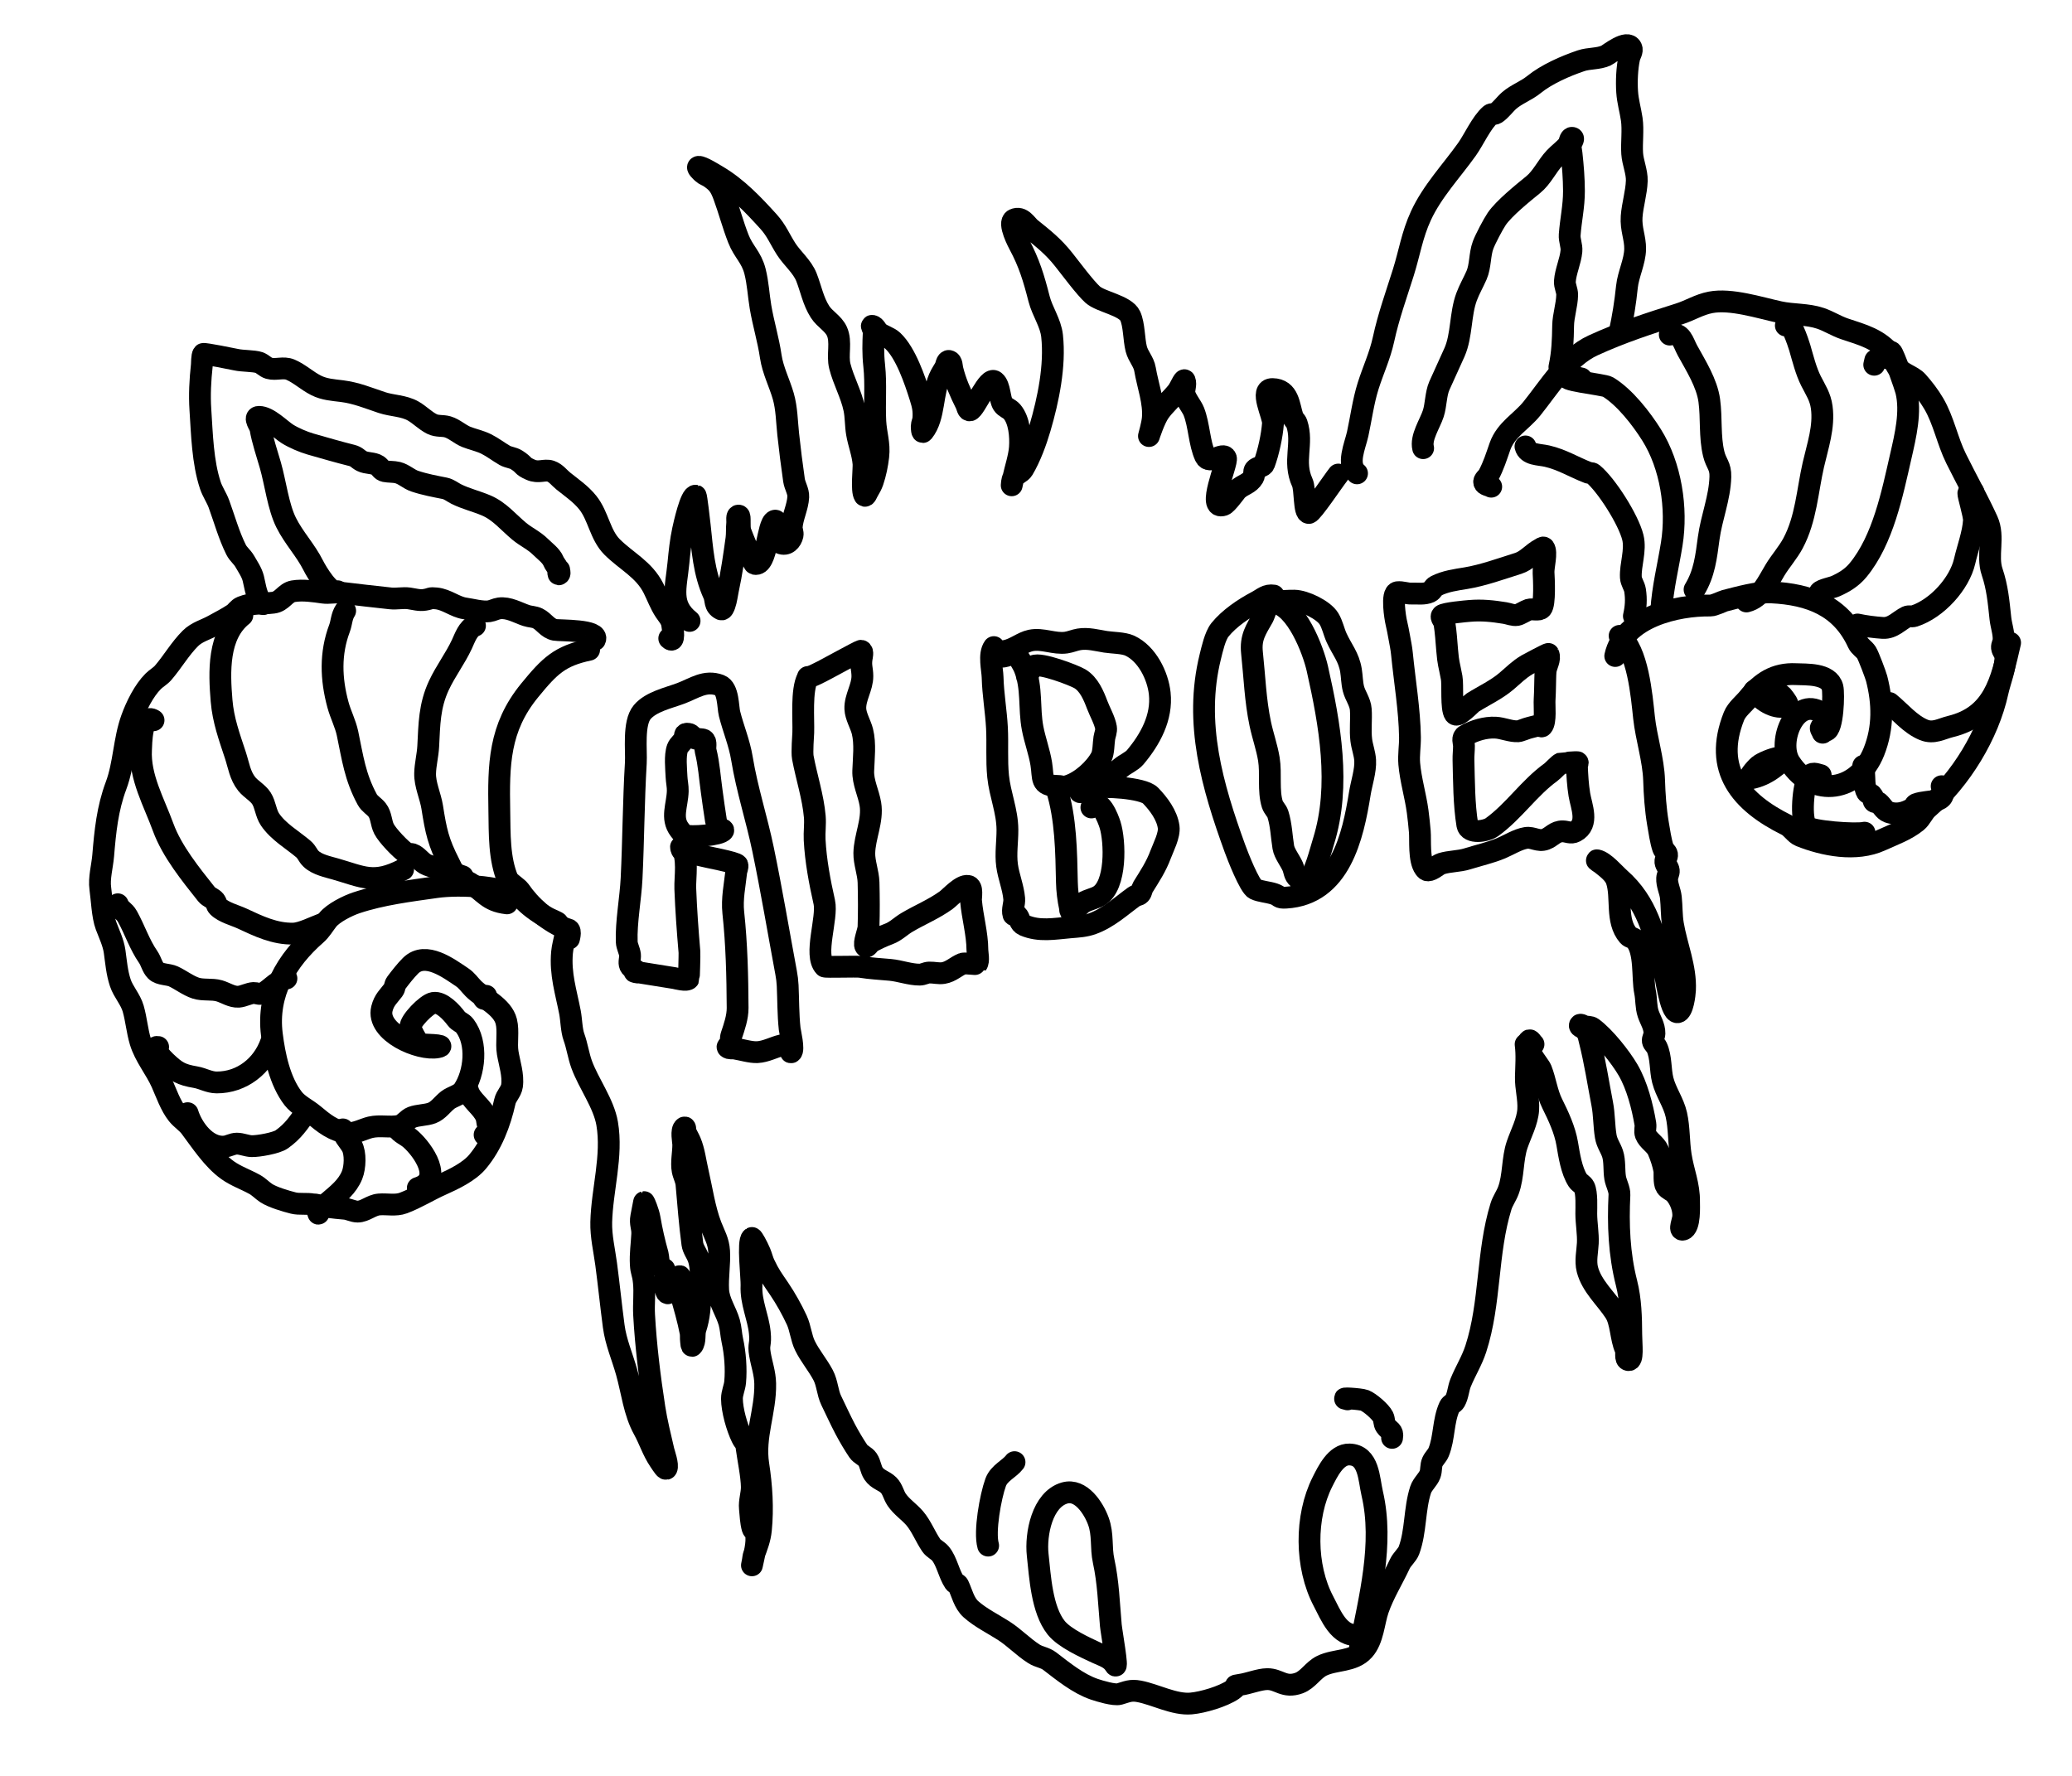 <?xml version="1.0" encoding="UTF-8"?>
<svg class="svg-sheep-head-logo" stroke-miterlimit="10" style="fill-rule:nonzero;clip-rule:evenodd;stroke-linecap:round;stroke-linejoin:round;" version="1.1" viewBox="0 0 1140 977" xml:space="preserve" xmlns="http://www.w3.org/2000/svg" xmlns:vectornator="http://vectornator.io" xmlns:xlink="http://www.w3.org/1999/xlink">
  <title>ALBOE logo: Outline of a rams head with the letters ALBOE. Artist: Abby Christensen</title>
  <defs></defs>
  <g id="alboe-group">
    <path class="horn" d="M327.322 352.061C330.165 346.375 307.907 347.077 305.3 346.556C301.113 345.718 299.458 342.062 295.862 340.264C293.928 339.297 291.621 339.375 289.57 338.691C284.847 337.116 279.82 334.017 274.627 334.758C272.737 335.028 271.011 336.061 269.121 336.331C265.3 336.877 259.575 335.305 255.751 334.758C250.405 333.995 245.814 329.832 240.021 329.253C236.117 328.863 237.56 329.401 233.729 330.039C230.72 330.541 227.974 329.667 225.078 329.253C221.739 328.776 218.206 329.625 214.853 329.253C205.657 328.231 196.466 327.249 187.326 326.107C184.234 325.72 180.972 326.548 177.888 326.107C172.796 325.38 166.636 324.443 161.372 325.32C156.87 326.071 155.355 330.988 150.361 331.612C144.246 332.377 139.044 331.577 133.058 333.972C130.911 334.831 130.166 336.686 128.339 337.904C124.938 340.171 120.915 342.204 117.328 344.196C113.051 346.573 108.323 347.696 104.744 351.275C99.043 356.976 95.079 363.992 89.801 370.151C88.228 371.986 86.004 373.16 84.295 374.87C79.129 380.036 74.974 388.509 72.498 395.318C68.139 407.306 68.308 420.387 63.846 432.284C59.122 444.882 57.886 457.411 56.768 470.822C56.289 476.571 54.381 483.211 55.195 488.911C56.032 494.768 56.33 503.998 58.341 509.36C60.038 513.886 62.367 518.663 63.06 523.517C63.894 529.351 64.291 535.074 66.206 540.82C67.831 545.695 71.824 549.864 73.284 554.977C74.978 560.906 75.453 567.186 77.217 573.066C79.697 581.333 85.55 588.08 89.014 595.874C91.475 601.41 93.842 608.398 97.666 613.177C99.731 615.759 102.761 617.612 104.744 620.256C110.648 628.128 117.036 638.024 125.193 643.85C129.844 647.173 135.119 648.928 140.136 651.715C142.428 652.989 144.247 654.98 146.428 656.434C149.874 658.732 157.27 660.914 161.372 661.94C164.754 662.785 168.834 662.017 172.383 662.726C178.52 663.954 183.465 664.567 189.685 665.086C192.094 665.287 194.347 666.659 196.764 666.659C200.824 666.659 204.239 663.086 208.561 662.726C212.949 662.361 217.668 663.539 221.932 661.94C229.304 659.175 235.886 654.952 243.167 651.715C249.611 648.851 258.133 644.767 262.829 639.131C270.639 629.76 275.142 617.937 277.773 606.099C278.485 602.892 281.233 600.751 281.705 597.447C282.546 591.564 280.295 585.053 279.346 579.358C278.426 573.838 279.903 567.432 278.559 562.055C276.48 553.736 265.936 549.432 260.47 543.966C258.217 541.713 256.964 539.531 254.178 537.674C247.012 532.896 234.116 523.13 225.864 531.382C223.2 534.046 220.276 537.785 217.999 540.82C217.152 541.949 217.273 543.623 216.426 544.752C213.81 548.241 211.354 550.098 210.134 554.977C206.914 567.858 230.687 578.236 240.808 576.212C247.175 574.938 231.458 574.692 231.37 574.639C229.524 573.531 226.313 567.443 225.864 565.201C225.283 562.294 234.615 552.47 238.448 551.831C243.142 551.048 248.624 557.271 251.032 560.482C252.412 562.323 254.371 562.574 255.751 564.415C262.96 574.027 261.251 590.377 254.964 599.807C253.114 602.582 248.845 603.343 246.313 605.312C243.525 607.481 241.144 611.085 237.662 612.391C234.221 613.681 230.091 613.46 226.651 614.75C224.247 615.651 222.074 618.969 219.572 619.469C214.412 620.501 209.128 619.036 203.842 620.256C200.267 621.081 195.099 623.95 191.258 623.402C183.263 622.259 178.188 618.015 172.383 613.177C168.946 610.314 164.139 608.084 161.372 604.526C153.93 594.957 151.026 580.744 149.574 569.134C146.759 546.612 157.607 528.384 173.956 514.079C176.482 511.868 178.186 508.864 180.248 506.214C183.283 502.312 191.328 498.326 195.977 496.776C210.15 492.052 225.505 490.198 240.021 488.125C252.56 486.333 280.051 487.257 288.784 495.99C292.325 499.531 297.687 503.194 302.154 505.428C302.573 505.637 306.873 507.462 306.873 507.787C306.873 508.311 305.824 507.787 305.3 507.787" fill="none" fill-rule="evenodd" opacity="1" stroke="#000000" stroke-linecap="round" stroke-linejoin="round" stroke-width="12"></path>
    <path d="M144.855 332.399C140.887 328.431 140.661 323.487 139.35 318.242C138.517 314.91 136.325 311.769 134.631 308.804C133.28 306.441 131.13 304.949 129.912 302.512C125.97 294.629 123.483 285.619 120.474 277.344C119.198 273.835 116.922 270.622 115.755 267.12C111.473 254.273 111.142 238.825 110.25 225.436C109.71 217.346 110.149 209.037 111.036 201.054C111.11 200.387 111.086 195.499 111.823 194.763C112.259 194.326 128.35 197.562 129.912 197.908C133.466 198.698 139.531 198.493 142.496 199.481C144.501 200.15 145.969 202.047 148.001 202.627C151.842 203.725 155.922 201.753 159.799 203.414C164.86 205.583 169.016 209.596 173.956 212.065C178.517 214.346 183.237 214.602 188.112 215.211C196.054 216.204 202.725 219.034 210.134 221.503C215.68 223.352 222.241 223.191 227.437 226.222C231.018 228.311 233.954 231.447 237.662 233.301C240.52 234.73 243.526 234.038 246.313 234.874C250.051 235.995 253.018 238.971 256.537 240.379C259.975 241.754 264.046 242.561 267.548 244.312C271.128 246.101 274.335 248.639 277.773 250.604C279.613 251.655 282.269 251.841 284.065 252.963C289.077 256.096 286.661 256.127 291.93 258.469C296.37 260.442 299.575 258.133 302.941 259.255C305.875 260.233 307.731 262.93 310.019 264.76C314.663 268.476 319.594 271.814 323.389 276.558C329.241 283.873 330.137 294.317 336.76 300.939C344.593 308.773 354.314 313.24 359.568 323.747C361.613 327.836 363.297 332.487 365.86 336.331C367.33 338.536 369.321 340.583 369.793 343.41C370.221 345.978 371.506 354.562 368.22 351.275" fill="none" fill-rule="evenodd" opacity="1" stroke="#000000" stroke-linecap="round" stroke-linejoin="round" stroke-width="12"></path>
    <path d="M185.753 325.32C181.668 327.363 174.137 314.673 172.383 311.164C168.147 302.693 161.706 296.103 157.439 287.569C153.079 278.848 151.551 265.779 148.788 256.109C146.9 249.501 144.391 242.315 143.282 235.66C143.041 234.21 139.301 229.368 142.496 229.368C147.75 229.368 154.141 236.253 158.226 238.806C161.625 240.931 166.998 243.223 170.81 244.312C178.494 246.507 186.058 248.713 193.618 250.604C196.376 251.293 196.783 252.579 199.123 253.75C201.73 255.053 205.45 254.559 207.775 256.109C209.398 257.191 209.746 258.863 211.707 259.255C213.945 259.702 216.559 259.485 218.786 260.042C222.259 260.91 224.873 263.644 228.224 264.76C233.779 266.612 239.248 267.595 244.74 268.693C246.997 269.144 249.047 270.846 251.032 271.839C256.267 274.456 262.171 275.826 267.548 278.131C274.854 281.262 279.625 287.277 285.638 292.288C289.458 295.472 293.868 297.372 297.435 300.939C299.592 303.096 303.295 305.759 304.514 308.804C305.081 310.223 306.189 311.369 306.873 312.737C307.356 313.703 306.895 316.647 307.66 315.883C308.216 315.326 307.66 314.31 307.66 313.523" fill="none" fill-rule="evenodd" opacity="1" stroke="#000000" stroke-linecap="round" stroke-linejoin="round" stroke-width="12"></path>
    <path d="M313.069 516.466C313.14 516.097 314.766 510.552 311.653 511.427C310.526 511.744 311.212 513.726 310.991 514.875C310.403 517.94 309.507 520.962 309.226 524.07C308.153 535.964 311.427 545.776 313.613 557.089C314.34 560.852 314.43 566.918 315.783 570.615C317.522 575.368 318.264 580.9 320.032 585.732C323.879 596.247 332.158 607.108 334.055 618.217C337.102 636.065 331.236 654.697 330.801 672.412C330.609 680.238 332.485 687.9 333.505 695.574C335.012 706.915 336.16 718.368 337.671 729.743C338.836 738.513 342.35 746.391 344.752 754.937C347.792 765.754 348.846 776.896 354.178 786.54C357.299 792.185 359.154 798.306 362.803 803.688C364.692 806.475 366.201 808.976 366.739 808.019C367.768 806.184 365.396 799.624 365.056 798.162C363.258 790.434 361.263 782.389 360.053 774.559C357.466 757.824 355.315 740.336 354.378 723.416C354.051 717.499 354.842 711.407 354.24 705.514C353.67 699.937 352.816 700.338 352.557 695.657C352.243 689.977 353.082 684.675 353.347 679.124C353.536 675.189 352.046 673.486 352.814 669.488C352.943 668.817 354.358 661.442 354.358 661.442C354.526 661.395 356.819 666.898 357.411 670.37C358.581 677.221 360.043 683.604 361.927 690.305C362.203 691.289 362.311 695.296 363.122 696.493C365.186 699.538 365.671 696.32 365.908 700.603C365.972 701.756 365.35 711.222 367.371 711.61C368.924 711.908 373.109 701.986 373.954 702.148C374.702 702.291 374.166 710.639 374.487 711.784C376.445 718.748 378.562 726.002 379.931 733.089C380.237 734.668 379.986 736.312 380.198 737.907C380.313 738.772 380.376 741.119 380.906 740.426C382.803 737.948 381.707 734.2 382.671 731.231C384.855 724.507 385.203 718.634 385.273 711.471C385.332 705.478 386.311 697.953 384.206 692.199C383.239 689.557 381.303 687.208 380.932 684.42C379.454 673.288 378.687 662.787 377.695 651.621C377.463 649.015 376.067 646.633 375.571 644.063C374.721 639.665 375.955 634.35 375.92 629.829C375.906 628.047 374.512 621.786 376.536 620.414C377.258 619.924 376.905 622.129 377.244 622.933C378 624.731 379.053 626.395 379.809 628.193C381.976 633.341 382.572 639.018 383.837 644.458C386.041 653.932 387.615 665.237 391.185 674.471C393.016 679.208 395.349 682.94 395.654 688.438C396.045 695.502 394.737 702.679 395.13 709.788C395.487 716.232 399.549 721.643 401.236 727.645C402.138 730.854 402.207 734.246 402.919 737.502C404.495 744.713 405.133 753.139 404.473 760.443C404.193 763.552 402.684 766.517 402.708 769.638C402.757 775.918 405.396 785.293 408.152 790.943C409.823 794.368 410.246 792.65 410.718 796.202C411.557 802.517 413.595 812.152 413.642 818.215C413.673 822.136 412.187 826.029 412.585 829.929C412.961 833.611 413.046 837.373 414.047 840.936C414.346 841.998 415.719 842.588 415.905 843.676C416.884 849.41 414.814 855.566 413.745 861.137C413.597 861.903 414.039 859.605 414.186 858.838C414.406 857.689 414.441 856.488 414.848 855.39C416.508 850.91 418.154 846.763 418.645 841.818C419.835 829.834 419.044 817.603 417.219 805.793C414.814 790.232 421.335 776.59 421.006 761.234C420.883 755.492 419.067 750.688 418.128 745.188C417.1 739.168 418.751 740.256 418.035 733.253C417.133 724.42 413.028 716.675 413.474 707.351C413.671 703.241 411.188 682.906 413.731 681.182C414.046 680.969 416.625 685.548 418.154 689.182C419.036 691.279 419.532 693.532 420.499 695.591C423.299 701.553 425.16 703.942 428.637 709.07C432.223 714.361 435.755 720.656 438.411 726.439C440.39 730.746 440.804 736.15 442.88 740.406C445.657 746.099 449.926 751.029 452.876 756.626C455.249 761.128 455.231 766.259 457.345 770.593C459.871 775.771 462.319 781.206 465.041 786.372C467.075 790.23 469.877 794.98 472.251 798.481C473.527 800.364 476.059 801.15 477.336 803.033C478.914 805.361 479.031 808.483 480.609 810.811C482.923 814.225 486.244 814.538 488.922 817.174C491.093 819.312 491.635 822.652 493.345 825.174C496.038 829.147 500.207 831.808 503.294 835.426C506.907 839.66 509.185 845.592 512.36 850.275C513.637 852.158 516.004 853.067 517.445 854.827C521.019 859.189 522.047 866.04 525.142 870.605C525.631 871.327 526.838 871.412 527.22 872.196C529.246 876.35 530.308 881.964 534.209 885.455C539.376 890.08 546.384 893.52 552.203 897.252C558.243 901.125 562.726 906.064 568.828 909.977C571.771 911.864 574.802 911.913 577.582 914.041C584.902 919.644 593.107 926.388 602.032 929.46C605.137 930.529 613.102 932.873 615.824 932.108C620.051 930.92 621.951 929.709 626.831 930.646C635.675 932.344 646.149 938.129 655.344 937.312C661.856 936.733 672.815 933.467 678.24 929.789C681.893 927.313 677.458 927.653 682.35 927.003C686.853 926.405 692.788 923.939 697.246 923.904C703.73 923.854 706.544 929.051 714.707 926.065C719.695 924.24 722.48 918.887 727.258 916.557C734.685 912.934 744.444 914.51 750.374 907.885C755.527 902.128 755.83 892.545 758.235 885.56C761.217 876.899 766.292 868.878 770.206 860.448C771.381 857.918 774.267 855.579 775.199 853.064C779.076 842.6 778.148 830.354 781.598 819.732C782.61 816.616 785.722 814.139 786.811 811.199C787.624 809.004 787.149 806.426 788.135 804.303C789.02 802.397 790.744 800.943 791.537 798.997C794.745 791.128 793.935 781.699 797.541 773.932C798.133 772.656 799.813 772.151 800.501 770.925C802.23 767.844 802.303 764.072 803.637 760.801C806.264 754.357 809.837 748.759 811.985 742.144C820.198 716.855 817.96 689.211 825.84 663.766C826.792 660.693 828.786 658.029 829.904 655.012C832.847 647.068 831.999 637.741 834.758 629.726C836.837 623.689 840.384 617.11 840.808 610.628C841.205 604.562 839.371 598.588 839.52 592.505C839.663 586.701 840.165 580.492 839.382 574.602" fill="none" fill-rule="evenodd" opacity="1" stroke="#000000" stroke-linecap="round" stroke-linejoin="round" stroke-width="12"></path>
    <path d="M613.521 916.173C611.189 912.25 607.302 911.252 603.484 909.48C597.219 906.571 585.695 901.405 581.112 895.651C573.199 885.713 572.258 867.694 570.933 855.561C569.683 844.124 573.422 824.959 585.818 821.475C594.668 818.988 601.69 829.805 604.301 836.94C607.061 844.485 605.559 851.334 607.225 858.953C609.765 870.572 610.108 882.311 611.171 894.271C611.481 897.767 615.348 919.248 613.521 916.173Z" fill="none" fill-rule="evenodd" opacity="1" stroke="#000000" stroke-linecap="round" stroke-linejoin="round" stroke-width="12"></path>
    <path d="M747.21 899.532C736.753 900.87 732.114 888.53 728.13 880.972C718.115 861.969 717.902 834.563 727.623 815.329C730.471 809.694 735.029 800.114 742.427 800.295C753.225 800.56 753.1 813.662 754.988 821.774C761.43 849.469 753.519 879.086 748.296 906.295C748.149 907.061 748.861 904.766 748.737 903.996C748.488 902.443 748.77 899.332 747.21 899.532Z" fill="none" fill-rule="evenodd" opacity="1" stroke="#000000" stroke-linecap="round" stroke-linejoin="round" stroke-width="12"></path>
    <path d="M543.67 850.436C541.48 842.787 544.966 823.403 547.806 815.622C549.702 810.43 555.346 808.263 558.187 804.514" fill="none" fill-rule="evenodd" opacity="1" stroke="#000000" stroke-linecap="round" stroke-linejoin="round" stroke-width="12"></path>
    <path d="M741.395 769.968C735.619 768.888 748.641 769.676 750.779 770.536C753.715 771.716 759.567 776.746 760.955 779.556C761.725 781.115 761.408 783.135 762.39 784.569C764.312 787.375 766.666 787.077 765.903 791.157" fill="none" fill-rule="evenodd" opacity="1" stroke="#000000" stroke-linecap="round" stroke-linejoin="round" stroke-width="12"></path>
    <path d="M843.726 574.555C842.903 573.892 841.919 571.744 841.257 572.567C838.065 576.534 846.811 585.643 847.942 588.526C850.325 594.598 851.076 601.31 854.026 607.254C857.43 614.112 860.986 621.671 862.278 629.355C863.314 635.52 864.614 644.108 868.06 649.468C868.982 650.901 870.856 651.616 871.614 653.142C873.235 656.408 872.743 664.452 872.759 667.896C872.783 673.044 873.853 678.92 873.603 684.035C873.375 688.687 872.15 693.731 873.363 698.488C875.712 707.702 883.661 714.505 888.54 722.094C892.014 727.497 891.604 736.271 894.323 742.207C895.203 744.128 893.824 747.901 895.889 748.35C898.745 748.97 897.541 740.014 897.514 734.198C897.471 724.924 897.209 715.04 894.923 706.075C890.803 689.918 890.205 673.721 891.005 657.356C891.143 654.534 889.127 650.942 888.656 648.142C887.957 643.985 888.558 638.756 887.21 634.773C886.048 631.34 884.116 629.072 883.475 625.258C882.488 619.385 882.677 613.279 881.547 607.433C879.317 595.892 877.522 583.948 874.619 572.565C873.819 569.426 874.012 568.83 871.668 566.122C870.977 565.323 868.974 565.167 869.199 564.135C869.4 563.211 871.046 564.536 871.969 564.737C873.354 565.038 874.981 564.802 876.124 565.64C882.825 570.548 891.626 581.678 895.758 588.763C900.658 597.166 903.663 608.803 905.275 618.392C905.598 620.313 904.744 622.42 905.456 624.233C906.804 627.668 910.803 629.575 912.262 632.965C913.767 636.464 914.972 640.125 915.695 643.865C915.984 645.362 915.354 650.747 916.659 652.777C917.802 654.555 920.215 655.154 921.598 656.752C924.429 660.024 926.327 664.997 926.115 669.338C925.998 671.73 923.514 677.197 925.995 676.564C930.027 675.536 929.277 663.069 929.306 661.328C929.461 652.012 926.129 644.748 924.728 635.674C923.588 628.291 923.936 620.685 922.317 613.392C920.809 606.595 916.542 601.006 914.849 594.363C913.369 588.561 914.079 581.789 911.535 576.236C910.979 575.021 909.589 574.182 909.367 572.864C909.132 571.466 910.247 570.126 910.27 568.709C910.339 564.569 908.043 561.372 906.837 557.809C905.542 553.985 905.908 549.778 905.09 545.825C903.455 537.932 905.369 523.619 899.728 517.1C898.75 515.97 896.851 515.941 895.874 514.812C888.794 506.63 892.581 493.715 889.428 484.4C888.153 480.634 884.191 477.745 881.237 475.368C880.414 474.705 877.736 473.156 878.768 473.38C882.805 474.258 888.217 480.769 891.114 483.316C906.53 496.867 909.697 513.441 915.326 532.094C916.048 534.484 918.921 557.403 922.976 556.965C925.933 556.645 926.963 547 927.07 544.8C927.68 532.337 922.451 520.491 920.444 508.547C919.626 503.682 919.829 498.697 919.298 493.793C918.901 490.12 917.062 487.036 917.25 483.194C917.319 481.778 918.306 480.448 918.153 479.039C917.97 477.345 916.469 475.975 916.286 474.281C916.134 472.872 917.424 471.524 917.189 470.126C916.968 468.808 915.449 468.02 915.021 466.754C913.732 462.945 912.875 457.162 912.19 453.084C910.855 445.144 910.318 437.094 910.08 429.417C909.726 417.982 905.765 406.197 904.538 394.85C903.203 382.511 901.192 357.983 891.105 349.866" fill="none" fill-rule="evenodd" opacity="1" stroke="#000000" stroke-linecap="round" stroke-linejoin="round" stroke-width="12"></path>
    <path class="horn" d="M888.697 360.947C893.317 339.687 922.444 332.871 941.148 333.181C942.951 333.211 947.943 330.794 948.977 330.531C956.267 328.672 967.2 325.589 974.631 325.952C995.732 326.984 1012.99 333.458 1022.27 353.711C1023.25 355.859 1025.63 357.083 1026.91 359.071C1028.05 360.852 1032.02 371.45 1032.51 373.343C1035.93 386.758 1036.33 400.258 1031 413.631C1022.28 435.526 997.669 439.623 984.754 419.536C977.267 407.891 988.504 381.056 1003.54 393.157" fill="none" fill-rule="evenodd" opacity="1" stroke="#000000" stroke-linecap="round" stroke-linejoin="round" stroke-width="12"></path>
    <path class="horn" d="M1002.82 403.154C1002.56 402.13 1001.15 400.654 1002.04 400.083C1002.92 399.512 1003.46 402.184 1004.51 402.07C1008.51 401.637 1009.07 381.496 1008.24 378.222C1006.24 370.371 993.742 371.214 988.063 370.937C976.685 370.381 968.999 375.415 961.988 384.127C959.548 387.159 955.542 390.232 954.04 394.004C942.265 423.557 957.941 441.564 983.07 453.982C985.784 455.323 987.673 458.826 990.478 459.944C1003.5 465.133 1021.1 468.68 1034.92 462.35C1041.51 459.331 1048.76 456.814 1054.55 452.111C1056.96 450.155 1058.17 446.734 1060.51 444.703C1078.79 428.889 1093.98 404.188 1099.11 380.565C1100.3 375.106 1103.68 366.721 1103.33 361.173C1103.22 359.473 1101.64 358.11 1101.46 356.416C1101.31 355.007 1102.29 353.676 1102.36 352.261C1102.56 348.223 1101.04 344.206 1100.61 340.277C1099.61 330.948 1098.95 323.228 1096.04 314.623C1093.02 305.717 1097.5 295.349 1093.44 286.5C1088.17 274.978 1081.87 263.688 1076.22 252.295C1071.45 242.693 1069.43 231.426 1063.93 222.065C1061.39 217.735 1058.3 213.71 1054.96 209.961C1052.12 206.774 1046.15 205.521 1043.7 201.711C1042.42 199.724 1042.23 197.102 1040.75 195.268C1033.52 186.369 1024.94 184.333 1014.85 180.937C1010.28 179.4 1006.17 176.693 1001.6 175.156C994.261 172.686 986.593 173.345 979.137 171.725C968.06 169.318 952.317 164.208 941.137 166.368C934.695 167.613 929.919 170.823 923.794 172.753C907.415 177.912 892.132 182.889 876.521 190.039C862.225 196.587 852.37 212.972 842.86 224.789C837.037 232.024 828.543 236.344 825.277 245.627C823.285 251.286 821.799 256.23 818.894 261.646C818.188 262.963 816.237 264.053 816.606 265.5C816.975 266.948 819.176 267.026 820.46 267.789" fill="none" fill-rule="evenodd" opacity="1" stroke="#000000" stroke-linecap="round" stroke-linejoin="round" stroke-width="12"></path>
    <path d="M746.628 260.447C740.66 255.644 745.601 245.15 746.988 238.767C748.861 230.149 750.073 220.828 752.708 212.45C755.467 203.673 759.22 195.833 761.197 186.735C763.989 173.889 768.188 162.364 772.095 149.939C775.533 139.005 776.904 129.26 781.788 118.683C788.025 105.181 798.586 94.136 807.139 82.127C810.868 76.891 815.09 67.375 819.965 63.157C820.764 62.465 822.148 62.945 823.036 62.373C825.659 60.687 827.992 57.335 830.383 55.267C834.385 51.804 839.761 49.932 843.872 46.594C850.96 40.838 861.19 36.368 869.947 33.404C874.211 31.96 879.371 32.517 883.617 30.573C885.356 29.776 895.366 21.505 897.588 26.356C898.375 28.075 896.785 30.05 896.384 31.897C895.162 37.517 894.868 44.719 895.241 50.505C895.584 55.828 897.038 60.534 897.771 65.56C898.641 71.526 897.625 78.445 898.013 84.47C898.329 89.365 900.712 94.604 900.544 99.525C900.317 106.153 898.192 112.603 897.714 119.218C897.223 126.025 899.746 130.827 899.643 137.043C899.529 143.923 895.837 150.982 895.127 157.82C894.239 166.389 892.956 174.485 891.094 183.053" fill="none" fill-rule="evenodd" opacity="1" stroke="#000000" stroke-linecap="round" stroke-linejoin="round" stroke-width="12"></path>
    <path d="M783.001 246.593C781.51 240.744 786.76 233.176 788.601 227.503C790.113 222.841 789.934 216.799 791.912 212.266C794.53 206.265 797.663 199.779 800.281 193.778C804.358 184.433 803.346 172.877 806.904 163.306C808.456 159.13 810.693 155.316 812.383 151.442C814.606 146.346 814.055 140.039 815.995 134.82C817.23 131.498 821.523 123.354 823.462 120.487C827.368 114.709 837.899 106.197 843.514 101.636C848.467 97.615 851.068 91.47 855.437 86.821C857.77 84.339 860.647 82.369 862.783 79.715C863.72 78.551 863.612 75.543 865.072 75.86C866.457 76.161 864.238 78.6 864.169 80.016C864.096 81.508 864.49 82.987 864.651 84.472C865.424 91.624 865.943 97.849 865.977 105.068C866.016 113.456 864.221 121.038 863.63 129.217C863.415 132.197 864.861 135.153 864.594 138.129C864.092 143.713 861.386 149.158 860.982 154.751C860.799 157.288 862.289 159.734 862.247 162.278C862.154 167.899 860.113 173.612 860.02 179.2C859.892 186.922 859.683 194.102 857.974 201.964" fill="none" fill-rule="evenodd" opacity="1" stroke="#000000" stroke-linecap="round" stroke-linejoin="round" stroke-width="12"></path>
    <path d="M379.404 341.649C368.304 332.716 371.922 323.612 373.259 309.853C373.855 303.721 374.479 297.565 375.788 291.545C376.351 288.951 380.044 272.163 382.772 272.756C383.16 272.84 384.765 287.016 385.001 289.196C386.423 302.341 387.201 315.102 392.712 327.135C394.04 330.035 392.829 333.328 396.747 335.264C397.695 335.733 398.384 333.792 398.735 332.795C399.676 330.121 399.939 327.255 400.541 324.485C402.537 315.299 403.892 305.778 405.176 296.481C405.569 293.634 405.3 290.728 405.597 287.87C405.743 286.46 405.115 283.413 406.5 283.714C407.519 283.936 406.455 289.646 407.464 292.627C407.965 294.108 414.338 310.077 415.234 310.271C422.197 311.785 422.067 288.163 426.192 286.543C427.778 285.921 427.876 289.607 428.06 291.301C428.343 293.92 425.004 296.943 429.325 298.828C432.858 300.37 435.427 297.447 436.069 294.492C436.387 293.032 435.48 291.526 435.587 290.036C435.99 284.46 438.926 278.997 439.199 273.414C439.354 270.249 437.307 267.337 436.85 264.201C435.656 256.011 434.562 247.214 433.657 238.848C432.909 231.937 432.892 224.722 430.945 217.951C428.912 210.879 425.168 203.623 424.079 196.151C422.732 186.915 419.967 178.039 418.416 168.811C417.325 162.321 417.03 155.677 415.404 149.3C413.405 141.461 409.107 138.637 406.249 131.354C403.229 123.661 401.154 115.625 398.298 107.869C396.307 102.461 394.822 100.434 390.409 97.451C389.171 96.614 387.643 96.186 386.554 95.163C385.58 94.248 383.057 91.934 384.386 91.79C386.179 91.597 392.785 95.734 394.865 96.969C405.627 103.358 414.47 112.702 422.809 121.899C427.307 126.859 429.012 131.546 432.566 137.074C435.86 142.196 441.404 146.679 443.708 152.55C446.18 158.847 447.411 165.722 451.177 171.579C453.85 175.738 458.406 177.832 460.452 182.298C463.11 188.102 460.519 195.392 462.079 201.509C464.159 209.666 468.336 216.818 470.03 224.994C470.939 229.384 470.733 233.943 471.476 238.363C472.422 243.993 474.648 249.413 475.09 255.105C475.316 258.02 473.858 269.869 475.633 272.629C476.205 273.518 477.081 271.068 477.62 270.16C478.615 268.485 479.588 266.767 480.21 264.92C481.717 260.442 482.681 255.763 483.22 251.069C484.025 244.06 481.951 238.722 481.593 231.859C481.062 221.717 482.083 211.389 480.988 201.266C480.253 194.474 480.421 189.004 480.746 182.357C480.798 181.302 478.931 179.061 479.963 179.286C481.628 179.648 482.189 181.891 483.516 182.959C485.844 184.832 489.048 185.489 491.225 187.535C498.336 194.219 503.399 209.213 506.282 218.368C507.695 222.854 508.368 225.666 508.03 230.352C507.927 231.765 507.15 233.09 507.127 234.507C507.109 235.563 507.247 238.401 507.91 237.578C514.575 229.296 512.587 215.675 517.603 206.323C518.309 205.006 519.129 203.753 519.891 202.468C520.654 201.184 520.719 198.297 522.179 198.614C523.844 198.976 523.626 201.721 524.047 203.371C525.863 210.496 528.182 215.685 531.515 222.401C532.11 223.598 532.389 226.103 533.684 225.773C536.497 225.056 543.621 206.919 547.293 209.874C550.252 212.256 549.835 219.389 551.81 222.46C552.953 224.237 555.366 224.836 556.748 226.434C560.898 231.23 561.585 240.159 561.146 246.247C560.768 251.477 558.637 257.791 557.534 262.868C557.233 264.253 556.631 267.023 556.631 267.023C556.631 267.023 556.74 264.042 557.534 262.868C558.857 260.911 561.687 260.262 562.893 258.23C566.865 251.539 569.997 242.981 572.166 235.587C576.769 219.891 580.628 201.287 578.847 184.82C578.065 177.595 573.462 171.397 571.679 164.405C568.811 153.157 566.254 144.63 560.777 134.476C560.516 133.992 554.311 122.47 557.946 120.806C562.277 118.822 564.763 123.851 567.04 125.683C573.995 131.28 579.441 135.528 585.107 142.664C588.965 147.523 596.991 158.336 601.187 162.115C605.657 166.14 619.173 168.026 621.844 173.856C624.058 178.69 623.815 186.718 625.158 191.983C626.235 196.208 629.262 198.938 629.976 203.184C631.446 211.927 635.052 221.336 634.253 230.223C633.957 233.517 632.146 239.919 632.146 239.919C632.146 239.919 635.131 230.594 637.927 226.67C640.689 222.791 644.568 219.428 647.561 215.709C649.37 213.462 651.327 208.086 651.837 209.385C652.717 211.628 651.26 214.246 651.717 216.612C652.296 219.609 655.707 223.55 656.836 226.427C659.818 234.024 659.79 243.769 663.101 250.997C665.428 256.079 673.068 248.415 674.483 252.02C675.572 254.796 663.532 281.135 673.22 277.855C675.069 277.229 679.971 270.176 680.867 269.364C684.012 266.512 687.329 266.381 689.599 262.558C690.323 261.339 689.613 259.507 690.502 258.403C691.759 256.841 694.862 257.029 695.56 255.15C697.871 248.936 699.889 239.741 700.377 232.989C700.691 228.638 692.552 213.953 700.135 214.079C709.224 214.23 709.155 223.287 711.276 229.555C711.705 230.821 713.016 231.662 713.445 232.928C717.249 244.166 711.129 253.742 716.518 265.507C718.265 269.32 717.275 282.337 720.133 282.248C721.816 282.196 733.704 264.373 736.331 261.11" fill="none" fill-rule="evenodd" opacity="1" stroke="#000000" stroke-linecap="round" stroke-linejoin="round" stroke-width="12"></path>
    <path class="horn" d="M267.489 547.928C267.083 548.482 266.677 549.036 266.271 549.59" fill="none" fill-rule="evenodd" opacity="1" stroke="#000000" stroke-linecap="round" stroke-linejoin="round" stroke-width="12"></path>
    <path class="horn" d="M257.618 600.453C259.139 605.458 265.324 609.181 267.417 614.27C268.045 615.799 267.979 617.538 268.461 619.12C269.032 621.001 272.247 622.545 271.321 624.279C270.767 625.317 267.544 624.571 266.625 624.415" fill="none" fill-rule="evenodd" opacity="1" stroke="#000000" stroke-linecap="round" stroke-linejoin="round" stroke-width="12"></path>
    <path class="horn" d="M218.622 620.921C220.694 623.841 223.325 624.452 226.024 626.853C232.864 632.939 244.244 649.306 229.872 653.676" fill="none" fill-rule="evenodd" opacity="1" stroke="#000000" stroke-linecap="round" stroke-linejoin="round" stroke-width="12"></path>
    <path class="horn" d="M188.631 621.426C188.2 623.959 192.145 628.061 193.598 630.682C195.733 634.533 195.413 642.375 193.696 646.586C191.091 652.974 185.906 656.974 180.923 661.235C179.101 662.794 177.016 664.092 175.455 665.912C175.055 666.379 175.396 668.29 175.146 667.729C174.472 666.219 174.45 664.495 174.102 662.879" fill="none" fill-rule="evenodd" opacity="1" stroke="#000000" stroke-linecap="round" stroke-linejoin="round" stroke-width="12"></path>
    <path class="horn" d="M103.235 612.505C105.788 620.903 113.715 631.648 123.469 630.9C125.801 630.722 127.952 629.249 130.29 629.257C133.007 629.266 135.751 630.576 138.465 630.648C142.083 630.744 152.049 629.001 154.987 626.917C161.461 622.326 164.163 617.876 168.822 611.514" fill="none" fill-rule="evenodd" opacity="1" stroke="#000000" stroke-linecap="round" stroke-linejoin="round" stroke-width="12"></path>
    <path class="horn" d="M86.999 576.099C82.341 575.306 89.814 582.972 91.212 584.292C96.964 589.721 99.547 591.317 107.542 592.678C111.515 593.354 115.056 595.581 119.195 595.595C133.132 595.642 144.665 586.401 149.108 573.582" fill="none" fill-rule="evenodd" opacity="1" stroke="#000000" stroke-linecap="round" stroke-linejoin="round" stroke-width="12"></path>
    <path class="horn" d="M64.801 497.558C65.959 500.738 68.3 501.001 70.069 504.194C74.282 511.802 76.685 519.561 81.561 526.622C83.188 528.978 83.705 532.103 85.722 534.136C87.955 536.386 92.564 535.932 95.413 537.26C99.461 539.147 103.519 542.342 107.738 543.703C111.783 545.007 116.546 544.012 120.634 545.186C124.009 546.155 127.66 548.728 131.317 548.424C133.964 548.204 136.952 546.495 139.595 546.361C140.925 546.293 142.26 547.091 143.563 546.817C147.683 545.951 151.726 539.615 157.599 538.38" fill="none" fill-rule="evenodd" opacity="1" stroke="#000000" stroke-linecap="round" stroke-linejoin="round" stroke-width="12"></path>
    <path class="horn" d="M84.485 396.299C77.807 391.941 77.744 409.565 77.587 412.592C76.803 427.621 84.739 441.374 89.773 455.201C94.573 468.386 104.968 481.158 113.67 492.121C114.876 493.641 117.081 494.147 118.287 495.667C119.033 496.607 119.084 498.02 119.929 498.871C123.084 502.051 129.24 503.56 133.246 505.428C142.068 509.541 151.173 513.977 161.442 513.696C165.994 513.571 172.818 510.029 177.12 508.463" fill="none" fill-rule="evenodd" opacity="1" stroke="#000000" stroke-linecap="round" stroke-linejoin="round" stroke-width="12"></path>
    <path class="horn" d="M133.333 338.597C119.74 349.387 120.608 369.904 121.907 385.526C122.803 396.318 126.184 405.439 129.51 415.547C131.313 421.027 132.018 426.656 135.735 431.339C137.98 434.168 141.938 436.239 143.864 439.309C146.08 442.842 146.227 447.45 148.561 450.905C153.141 457.685 160.845 462.03 166.803 467.074C169.093 469.012 169.178 470.697 171.193 472.604C174.545 475.777 180.437 476.966 184.624 478.169C199.648 482.483 205.719 486.652 221.782 478.421" fill="none" fill-rule="evenodd" opacity="1" stroke="#000000" stroke-linecap="round" stroke-linejoin="round" stroke-width="12"></path>
    <path class="horn" d="M189.909 336.057C187.878 339.169 187.996 342.524 186.785 345.748C181.644 359.426 182.045 373.491 185.962 387.866C187.41 393.182 190.061 398.153 191.195 403.544C194.033 417.041 195.297 427.442 202.082 439.973C203.319 442.259 205.847 443.581 207.463 445.618C209.856 448.632 209.563 452.752 211.282 456.107C213.185 459.821 220.538 467.479 223.801 469.608C224.637 470.153 225.826 469.643 226.777 469.95C229.858 470.943 231.806 474.685 235.134 475.936C241.577 478.357 248.058 479.758 254.517 482.185" fill="none" fill-rule="evenodd" opacity="1" stroke="#000000" stroke-linecap="round" stroke-linejoin="round" stroke-width="12"></path>
    <path class="horn" d="M261.33 344.269C257.511 345.66 255.772 350.959 254.123 354.496C250.469 362.336 245.18 369.198 241.466 377.163C236.225 388.405 236.239 398.476 235.604 410.661C235.344 415.647 234.012 420.549 233.893 425.54C233.745 431.755 236.845 438.076 237.792 444.08C239.883 457.337 241.125 463.336 247.265 475.321C248.665 478.052 249.849 481.272 252.419 482.949C254.182 484.099 256.329 484.548 258.142 485.617C266.585 490.595 267.943 495.79 278.939 497.054" fill="none" fill-rule="evenodd" opacity="1" stroke="#000000" stroke-linecap="round" stroke-linejoin="round" stroke-width="12"></path>
    <path class="horn" d="M324.13 357.521C308.017 360.909 302.523 366.306 291.406 379.89C274.472 400.583 274.26 420.722 274.722 446.316C274.943 458.506 274.513 472.566 279.43 484.045C279.908 485.161 285.064 488.733 285.803 489.803C292.112 498.939 300.376 506.003 310.533 510.738" fill="none" fill-rule="evenodd" opacity="1" stroke="#000000" stroke-linecap="round" stroke-linejoin="round" stroke-width="12"></path>
    <path class="horn" d="M839.299 245.647C840.452 250.382 846.724 249.958 851.147 250.97C859.531 252.888 865.976 257.052 873.885 260.09C874.677 260.395 875.712 260.119 876.368 260.658C883.87 266.831 896.02 286 898.392 295.746C900.133 302.896 896.918 310.767 897.289 317.705C897.421 320.177 899.21 322.319 899.594 324.764C900.374 329.735 900.056 334.167 898.953 338.99" fill="none" fill-rule="evenodd" opacity="1" stroke="#000000" stroke-linecap="round" stroke-linejoin="round" stroke-width="12"></path>
    <path class="horn" d="M870.062 208.261C869.234 208.072 868.406 207.883 867.578 207.694" fill="none" fill-rule="evenodd" opacity="1" stroke="#000000" stroke-linecap="round" stroke-linejoin="round" stroke-width="12"></path>
    <path class="horn" d="M863.854 206.842C855.23 208.941 882.232 211.424 884.676 212.911C893.909 218.528 903.046 230.318 908.689 239.308C919.307 256.224 922.925 279.65 919.783 299.332C917.819 311.636 914.778 323.405 914.03 335.906" fill="none" fill-rule="evenodd" opacity="1" stroke="#000000" stroke-linecap="round" stroke-linejoin="round" stroke-width="12"></path>
    <path class="horn" d="M918.701 184.111C925.11 182.551 925.97 188.345 928.455 192.874C933.018 201.192 939.14 210.778 940.441 220.44C941.741 230.091 940.57 240.233 942.884 249.742C944.236 255.294 946.704 256.252 946.536 262.336C946.215 274.028 941.657 284.689 940.11 296.143C938.73 306.365 937.794 315.447 932.337 324.415" fill="none" fill-rule="evenodd" opacity="1" stroke="#000000" stroke-linecap="round" stroke-linejoin="round" stroke-width="12"></path>
    <path class="horn" d="M982.556 179.119C984.084 172.438 989.578 189.12 990.216 191.323C991.946 197.287 993.631 204.169 996.457 209.735C999.012 214.767 1001.52 218.306 1002.31 224.139C1003.76 234.924 1000.08 245.309 997.692 255.746C994.423 270.036 993.689 285.496 986.511 298.917C983.785 304.013 979.617 308.698 976.611 313.637C972.424 320.519 968.95 328.985 960.893 330.946" fill="none" fill-rule="evenodd" opacity="1" stroke="#000000" stroke-linecap="round" stroke-linejoin="round" stroke-width="12"></path>
    <path class="horn" d="M1031.19 200.695C1031.38 199.867 1031.57 199.039 1031.76 198.212" fill="none" fill-rule="evenodd" opacity="1" stroke="#000000" stroke-linecap="round" stroke-linejoin="round" stroke-width="12"></path>
    <path class="horn" d="M1038.53 197.148C1038.31 196.226 1037.36 195.192 1037.86 194.381C1038.35 193.57 1039.89 193.104 1040.63 193.708C1041.93 194.783 1048.16 212.626 1048.78 215.171C1051.57 226.607 1048.38 239.794 1045.8 251.071C1041.1 271.608 1036.04 296.987 1022.34 313.644C1018.87 317.855 1014.65 320.409 1009.85 322.547C1008.01 323.366 1002.44 324.379 1001.26 325.809C1000.45 326.792 1000.7 328.292 1000.41 329.534" fill="none" fill-rule="evenodd" opacity="1" stroke="#000000" stroke-linecap="round" stroke-linejoin="round" stroke-width="12"></path>
    <path class="horn" d="M1085.74 270.659C1084.81 270.883 1083.18 270.407 1082.97 271.332C1082.73 272.367 1086.23 283.515 1086.05 286.41C1085.62 293.682 1082.57 301.65 1080.94 308.758C1078.11 321.157 1065.7 334.873 1053.13 338.978C1051.85 339.395 1050.33 338.784 1049.12 339.367C1044.98 341.366 1041.4 345.828 1035.95 345.503C1031.93 345.262 1025.9 344.509 1022.01 343.62" fill="none" fill-rule="evenodd" opacity="1" stroke="#000000" stroke-linecap="round" stroke-linejoin="round" stroke-width="12"></path>
    <path class="horn" d="M1105.95 353.672C1101.1 374.835 1096.96 393.964 1073.19 399.749C1068.08 400.994 1063.86 403.837 1058.4 401.591C1051.08 398.583 1045.55 391.756 1039.57 386.831" fill="none" fill-rule="evenodd" opacity="1" stroke="#000000" stroke-linecap="round" stroke-linejoin="round" stroke-width="12"></path>
    <path class="horn" d="M1068.29 432.598C1072.17 442.785 1061.07 439.879 1054.28 442.457C1053.39 442.795 1053.27 444.152 1052.47 444.656C1048.37 447.229 1043.49 448.54 1038.92 446.783C1036.61 445.895 1035.47 443.211 1033.56 441.638C1032.91 441.099 1031.66 441.687 1031.08 441.07C1030.43 440.381 1030.91 439.107 1030.41 438.303C1028.24 434.845 1027.5 438.418 1026.29 433.442C1025.41 429.804 1026.07 425.306 1025.12 421.416" fill="none" fill-rule="evenodd" opacity="1" stroke="#000000" stroke-linecap="round" stroke-linejoin="round" stroke-width="12"></path>
    <path class="horn" d="M1025.86 458.168C1021.16 459.313 996.603 457.573 993.972 454.793C990.439 451.061 992.075 431.767 994.969 427.584C997.082 424.531 998.989 425.891 1001.75 426.521" fill="none" fill-rule="evenodd" opacity="1" stroke="#000000" stroke-linecap="round" stroke-linejoin="round" stroke-width="12"></path>
    <path class="horn" d="M975.104 423.041C971.66 425.522 967.634 427.402 963.468 428.218C960.833 428.734 965.605 423.071 967.655 421.337C971.643 417.961 990.104 412.235 975.104 423.041Z" fill="none" fill-rule="evenodd" opacity="1" stroke="#000000" stroke-linecap="round" stroke-linejoin="round" stroke-width="12"></path>
    <path class="horn" d="M974.081 387.53C970.617 385.974 967.586 383.312 965.284 380.292C964.709 379.537 967.114 379.766 968.051 379.619C969.378 379.411 970.72 379.149 972.06 379.229C974.996 379.405 979.764 381.338 981.425 383.984C982.238 385.281 984.434 387.611 983.056 388.277C980.353 389.582 976.819 388.761 974.081 387.53Z" fill="none" fill-rule="evenodd" opacity="1" stroke="#000000" stroke-linecap="round" stroke-linejoin="round" stroke-width="12"></path>
    <path class="lettering" d="M350.991 534.958C349.886 533.43 347.446 533.03 346.662 531.314C345.843 529.525 346.837 527.368 346.627 525.411C346.363 522.961 344.923 520.704 344.829 518.242C344.414 507.372 346.951 494.44 347.493 483.283C348.522 462.118 348.566 440.947 349.829 419.766C350.234 412.96 348.259 397.851 353.333 391.823C358.196 386.045 367.936 384.012 374.652 381.485C382.019 378.712 387.95 374.049 396.006 377.05C400.852 378.856 400.458 389.042 401.364 392.655C403.467 401.042 406.786 408.65 408.212 417.345C411.016 434.449 416.312 450.401 419.837 467.377C424.502 489.838 428.309 512.59 432.526 535.272C432.956 537.588 433.257 539.935 433.365 542.288C433.732 550.21 433.617 558.169 434.464 566.055C434.65 567.789 437.086 577.71 435.338 578.974C434.752 579.398 435.112 577.489 434.688 576.903C433.833 575.721 431.364 574.88 430.05 575.176C425.856 576.119 421.476 578.675 416.67 578.925C413.057 579.113 407.98 577.53 404.213 576.925C402.935 576.72 401.329 577.189 400.38 576.309C399.849 575.818 401.361 575.212 401.646 574.547C402.282 573.059 401.9 571.289 402.415 569.755C403.994 565.059 405.866 559.725 405.835 554.577C405.731 537.005 405.333 519.631 403.449 502.098C402.652 494.672 404.258 487.174 405.072 479.75C405.213 478.464 406.075 477.152 405.687 475.917C405.249 474.523 387.938 471.372 385.872 470.77C383.916 470.2 377.097 469.085 375.485 468.119C374.865 467.747 374.411 465.462 374.835 466.048C378.882 471.645 376.803 482.685 377.045 489.011C377.488 500.614 378.329 512.193 379.326 523.781C379.435 525.049 379.078 538.187 378.934 538.462C378.098 540.066 371.67 538.279 371.114 538.19C363.768 537.01 356.421 535.83 349.075 534.651C348.436 534.548 351.37 535.483 350.991 534.958Z" fill="none" fill-rule="evenodd" opacity="1" stroke="#000000" stroke-linecap="round" stroke-linejoin="round" stroke-width="12"></path>
    <path class="lettering" d="M373.901 456.56C374.743 457.668 375.636 458.851 376.87 459.495C379.599 460.919 396.604 459.492 397.916 456.976C398.251 456.335 396.656 456.231 396.154 455.71C394.934 454.448 394.176 453.135 393.894 451.416C393.024 446.106 392.314 440.655 391.565 435.314C390.489 427.642 390.089 420.52 388.242 413.156C387.745 411.171 388.911 408.292 387.249 407.099C386.515 406.571 383.48 406.767 382.458 406.329C381.128 405.76 380.361 404.027 378.933 403.797C376.02 403.33 377.178 404.907 376.554 406.364C375.729 408.293 373.488 409.689 372.757 411.652C371.212 415.799 372.049 423.055 372.211 427.292C372.313 429.958 372.968 432.599 372.897 435.266C372.688 443.09 368.982 450.093 373.901 456.56Z" fill="none" fill-rule="evenodd" opacity="1" stroke="#000000" stroke-linecap="round" stroke-linejoin="round" stroke-width="12"></path>
    <path class="lettering" d="M444.327 373.014C440.782 379.919 442.21 395.744 441.953 403.104C441.893 404.824 441.163 413.857 441.715 416.827C443.696 427.483 447.358 438.496 448.29 449.338C448.655 453.577 447.986 457.853 448.207 462.103C448.807 473.662 450.999 485.19 453.516 496.376C455.46 505.019 447.657 525.513 453.726 531.796C454.19 532.276 471.114 531.639 473.353 531.998C478.963 532.899 484.076 533.124 489.797 533.656C495.106 534.149 500.747 536.303 506.087 536.271C507.829 536.261 509.445 535.191 511.186 535.124C513.792 535.025 516.432 535.819 519.006 535.397C523.277 534.697 525.944 531.719 529.665 530.228C530.592 529.857 537.392 530.63 537.485 530.501C538.742 528.751 537.768 524.452 537.758 522.681C537.704 513.632 535.025 504.632 534.246 495.577C534.085 493.699 535.411 487.901 532.603 487.45C528.802 486.839 522.972 493.568 520.523 495.34C513.74 500.246 506.02 503.367 498.896 507.594C495.442 509.644 492.877 512.432 489.041 513.875C485.467 515.22 482.796 516.503 479.494 518.24C478.279 518.879 476.962 521.765 476.157 520.653C474.963 519.001 477.771 512.378 477.85 510.112C478.13 502.086 478.073 493.555 477.864 485.541C477.726 480.295 475.445 474.589 475.534 469.44C475.69 460.47 480.362 451.466 478.884 442.455C477.883 436.347 474.724 430.51 474.946 424.129C475.183 417.33 476.203 409.231 474.498 402.432C473.516 398.514 470.753 394.139 470.595 390.01C470.357 383.769 474.514 378.262 474.477 371.957C474.454 368.055 473.401 366.417 474.099 362.067C474.164 361.662 475 358.28 473.756 358.08C473.152 357.983 453.675 368.74 452.283 369.377C450.128 370.362 448.196 371.571 445.918 372.286C443.694 372.985 444.879 371.939 444.327 373.014Z" fill="none" fill-rule="evenodd" opacity="1" stroke="#000000" stroke-linecap="round" stroke-linejoin="round" stroke-width="12"></path>
    <path class="lettering" d="M546.821 356.051C543.884 360.14 546.004 368.159 546.121 372.649C546.367 382.059 548.036 391.229 548.521 400.557C548.981 409.419 548.252 418.3 549.158 427.199C550.183 437.281 554.216 446.141 554.278 456.527C554.317 463.069 553.213 469.668 554.075 476.153C554.899 482.343 557.475 488.218 558.014 494.479C558.265 497.397 556.709 500.462 557.587 503.257C557.781 503.874 559.029 503.125 559.504 503.565C561.172 505.11 560.749 507.938 563.525 509.125C571.833 512.679 580.127 511.005 588.901 510.251C593.166 509.884 596.948 509.74 601.016 508.264C609.892 505.046 616.616 498.675 624.063 493.289C625.008 492.605 626.452 492.69 627.245 491.834C628.151 490.855 628.117 489.289 628.819 488.155C632.689 481.898 636.033 476.967 638.604 470.067C640.053 466.178 643.579 459.533 642.982 455.043C642.114 448.52 637.406 442.286 632.987 437.711C628.852 433.43 606.723 432.209 601.211 433.591C600.079 433.875 599.166 434.79 598.028 435.046C597.597 435.143 594.27 433.964 594.041 435.389C593.812 436.817 596.923 434.801 598.182 434.088C599.197 433.513 600.35 433.208 601.365 432.633C606.969 429.457 611.736 426.604 616.78 422.33C618.953 420.488 622.703 418.912 624.565 416.699C632.908 406.787 639.496 394.713 638.078 381.517C637.032 371.779 631.102 359.71 621.648 355.288C618.162 353.657 611.941 353.729 608.232 353.133C603.473 352.369 598.561 350.987 593.705 351.784C591.273 352.182 588.975 353.239 586.535 353.581C579.992 354.499 573.531 351.056 567.063 352.421C562.401 353.404 558.413 357.067 553.375 358.086C551.789 358.407 548.132 359.035 549.08 360.346C550.972 362.961 556.083 359.504 558.012 359.814C559.929 360.122 563.032 366.075 563.643 367.599C568.055 378.608 565.974 389.431 568.147 400.759C569.388 407.227 571.826 413.706 572.89 420.197C574.228 428.355 572.126 432.264 581.738 432.43C585.588 432.497 583.692 433.636 587.641 432.395C594.632 430.199 602.514 423.132 605.897 416.65C607.259 414.04 607.125 409.004 607.589 406.11C607.897 404.193 608.827 402.276 608.513 400.36C607.868 396.43 605.086 391.596 603.651 387.784C601.705 382.611 599.144 376.471 594.153 373.481C590.871 371.515 572.193 364.404 568.742 366.451C567.497 367.19 567.054 368.802 566.21 369.977C564.522 372.327 564.727 371.049 565.594 373.81" fill="none" fill-rule="evenodd" opacity="1" stroke="#000000" stroke-linecap="round" stroke-linejoin="round" stroke-width="12"></path>
    <path class="lettering" d="M581.43 434.347C586.439 450.288 586.657 468.828 586.999 485.372C587.091 489.852 587.695 495.036 588.677 499.402C588.836 500.108 588.607 501.535 589.328 501.473C592.063 501.238 593.64 498.047 596.001 496.647C598.649 495.075 601.994 494.47 604.436 493.086C614.418 487.43 613.605 462.901 610.745 453.798C609.755 450.647 605.038 437.935 600.476 444.286" fill="none" fill-rule="evenodd" opacity="1" stroke="#000000" stroke-linecap="round" stroke-linejoin="round" stroke-width="12"></path>
    <path class="lettering" d="M700.783 327.693C696.759 327.047 694.831 329.289 691.389 331.1C684.461 334.745 676.287 340.246 671.218 346.537C668.518 349.887 666.886 357.343 665.881 361.407C656.87 397.858 667.063 432.687 679.431 466.793C680.885 470.804 687.507 487.79 690.573 489.224C693.406 490.549 697.88 490.839 700.96 491.875C704.513 493.07 703.07 494.175 707.514 493.91C737.363 492.133 744.371 460.264 748.179 436.548C749.084 430.911 751.441 424.033 751.102 418.341C750.877 414.561 749.412 410.945 748.962 407.185C748.299 401.64 749.08 396.005 748.703 390.433C748.417 386.211 745.613 382.827 744.646 378.969C743.825 375.693 743.857 372.258 743.31 368.925C742.078 361.411 738.394 357.525 735.385 350.943C733.816 347.511 733.144 343.654 731.174 340.437C728.218 335.608 717.883 330.598 712.128 330.498C709.994 330.461 701.13 330.769 699.209 331.372C697.299 331.973 695.689 338.239 694.95 339.535C690.95 346.553 687.934 350.729 688.844 359.197C690.241 372.2 690.671 385.407 693.384 398.261C694.757 404.77 697.048 411.124 698.126 417.698C699.419 425.584 697.678 435.097 700.029 442.578C700.65 444.554 702.472 446.008 703.093 447.985C704.974 453.972 705.112 460.301 706.073 466.156C706.647 469.661 709.899 473.636 711.242 476.816C712.28 479.277 712.034 481.399 714.151 483.181C720.443 488.476 727.06 482.457 732.477 479.243" fill="none" fill-rule="evenodd" opacity="1" stroke="#000000" stroke-linecap="round" stroke-linejoin="round" stroke-width="12"></path>
    <path class="lettering" d="M701.126 331.68C713.228 333.623 722.468 357.573 724.796 367.918C731.643 398.354 737.759 432.153 728.231 462.834C726.105 469.678 723.936 479.23 719.747 485.062" fill="none" fill-rule="evenodd" opacity="1" stroke="#000000" stroke-linecap="round" stroke-linejoin="round" stroke-width="12"></path>
    <path class="lettering" d="M776.645 326.605C774.054 326.705 771.479 325.564 768.902 325.853C765.318 326.255 767.701 340.361 768.203 342.451C768.848 345.139 769.352 347.859 769.847 350.578C770.397 353.598 771.036 356.61 771.337 359.664C772.818 374.711 775.524 390.482 775.758 405.59C775.834 410.485 774.947 415.394 775.366 420.271C776.126 429.11 778.82 437.777 779.99 446.571C780.476 450.227 780.856 453.898 781.172 457.573C781.572 462.218 780.533 473.083 783.844 477.661C784.268 478.247 784.884 478.955 785.607 478.927C788.285 478.825 790.751 475.946 793.084 475.213C797.517 473.82 802.705 474.01 807.269 472.576C813.243 470.699 820.16 469.145 825.902 466.721C830.113 464.944 835.02 461.805 839.59 461.056C843.32 460.444 846.362 463.266 850.285 461.79C853.858 460.445 855.53 457.351 859.832 457.425C862.323 457.468 864.248 458.831 866.694 457.544C874.452 453.463 870.008 443.614 868.967 437.267C868.116 432.078 867.795 426.549 867.596 421.319C867.571 420.673 868.429 419.78 867.903 419.403C867.631 419.207 859.223 419.834 858.971 419.935C857.645 420.466 854.659 423.9 853.257 424.915C841.255 433.596 832.961 446.371 820.887 455.103C817.556 457.512 808.135 458.892 807.318 453.908C805.449 442.515 805.491 429.663 805.191 418.18C805.123 415.572 805.479 412.968 805.464 410.36C805.453 408.541 804.129 405.89 806.387 404.61C811.179 401.895 817.215 400.093 822.796 400.365C826.844 400.561 831.223 402.605 835.253 402.365C836.369 402.298 839.871 400.772 841.464 400.413C843.164 400.031 844.827 399.415 846.563 399.266C847.208 399.211 848.04 400.048 848.479 399.574C850.677 397.202 849.606 387.98 849.829 385.046C850.027 382.446 850.011 379.833 850.102 377.226C850.193 374.62 850.146 372.005 850.375 369.407C850.659 366.184 853.258 362.766 851.913 359.824C851.787 359.549 840.655 365.493 840.142 365.798C835.637 368.471 832.869 371.408 828.867 374.8C823.192 379.608 816.514 382.645 810.268 386.558C809.145 387.261 802.083 395.147 800.413 392.839C798.247 389.843 799.431 376.84 798.699 372.904C797.16 364.622 796.898 365.687 796.216 357.761C795.787 352.772 795.504 347.729 794.691 342.772C794.457 341.345 792.407 339.693 793.39 338.632C794.579 337.349 806.935 336.286 808.533 336.148C815.364 335.561 821.28 336.229 828.006 337.309C830.242 337.668 832.479 338.753 834.714 338.386C836.157 338.149 839.348 336.02 841.079 335.476C843.036 334.861 846.677 336.167 848.094 334.637C850.158 332.409 849.44 318.277 849.255 315.164C849.052 311.766 851.324 303.973 849.492 301.441C849.068 300.855 848.062 301.755 847.422 302.092C843.154 304.337 840.075 308.495 835.343 309.982C826.114 312.881 815.923 316.587 806.512 318.131C800.831 319.062 795.328 319.781 790.103 322.376C788.654 323.096 788.083 325.075 786.612 325.748C783.58 327.134 779.977 326.476 776.645 326.605Z" fill="none" fill-rule="evenodd" opacity="1" stroke="#000000" stroke-linecap="round" stroke-linejoin="round" stroke-width="12"></path>
  </g>
</svg>